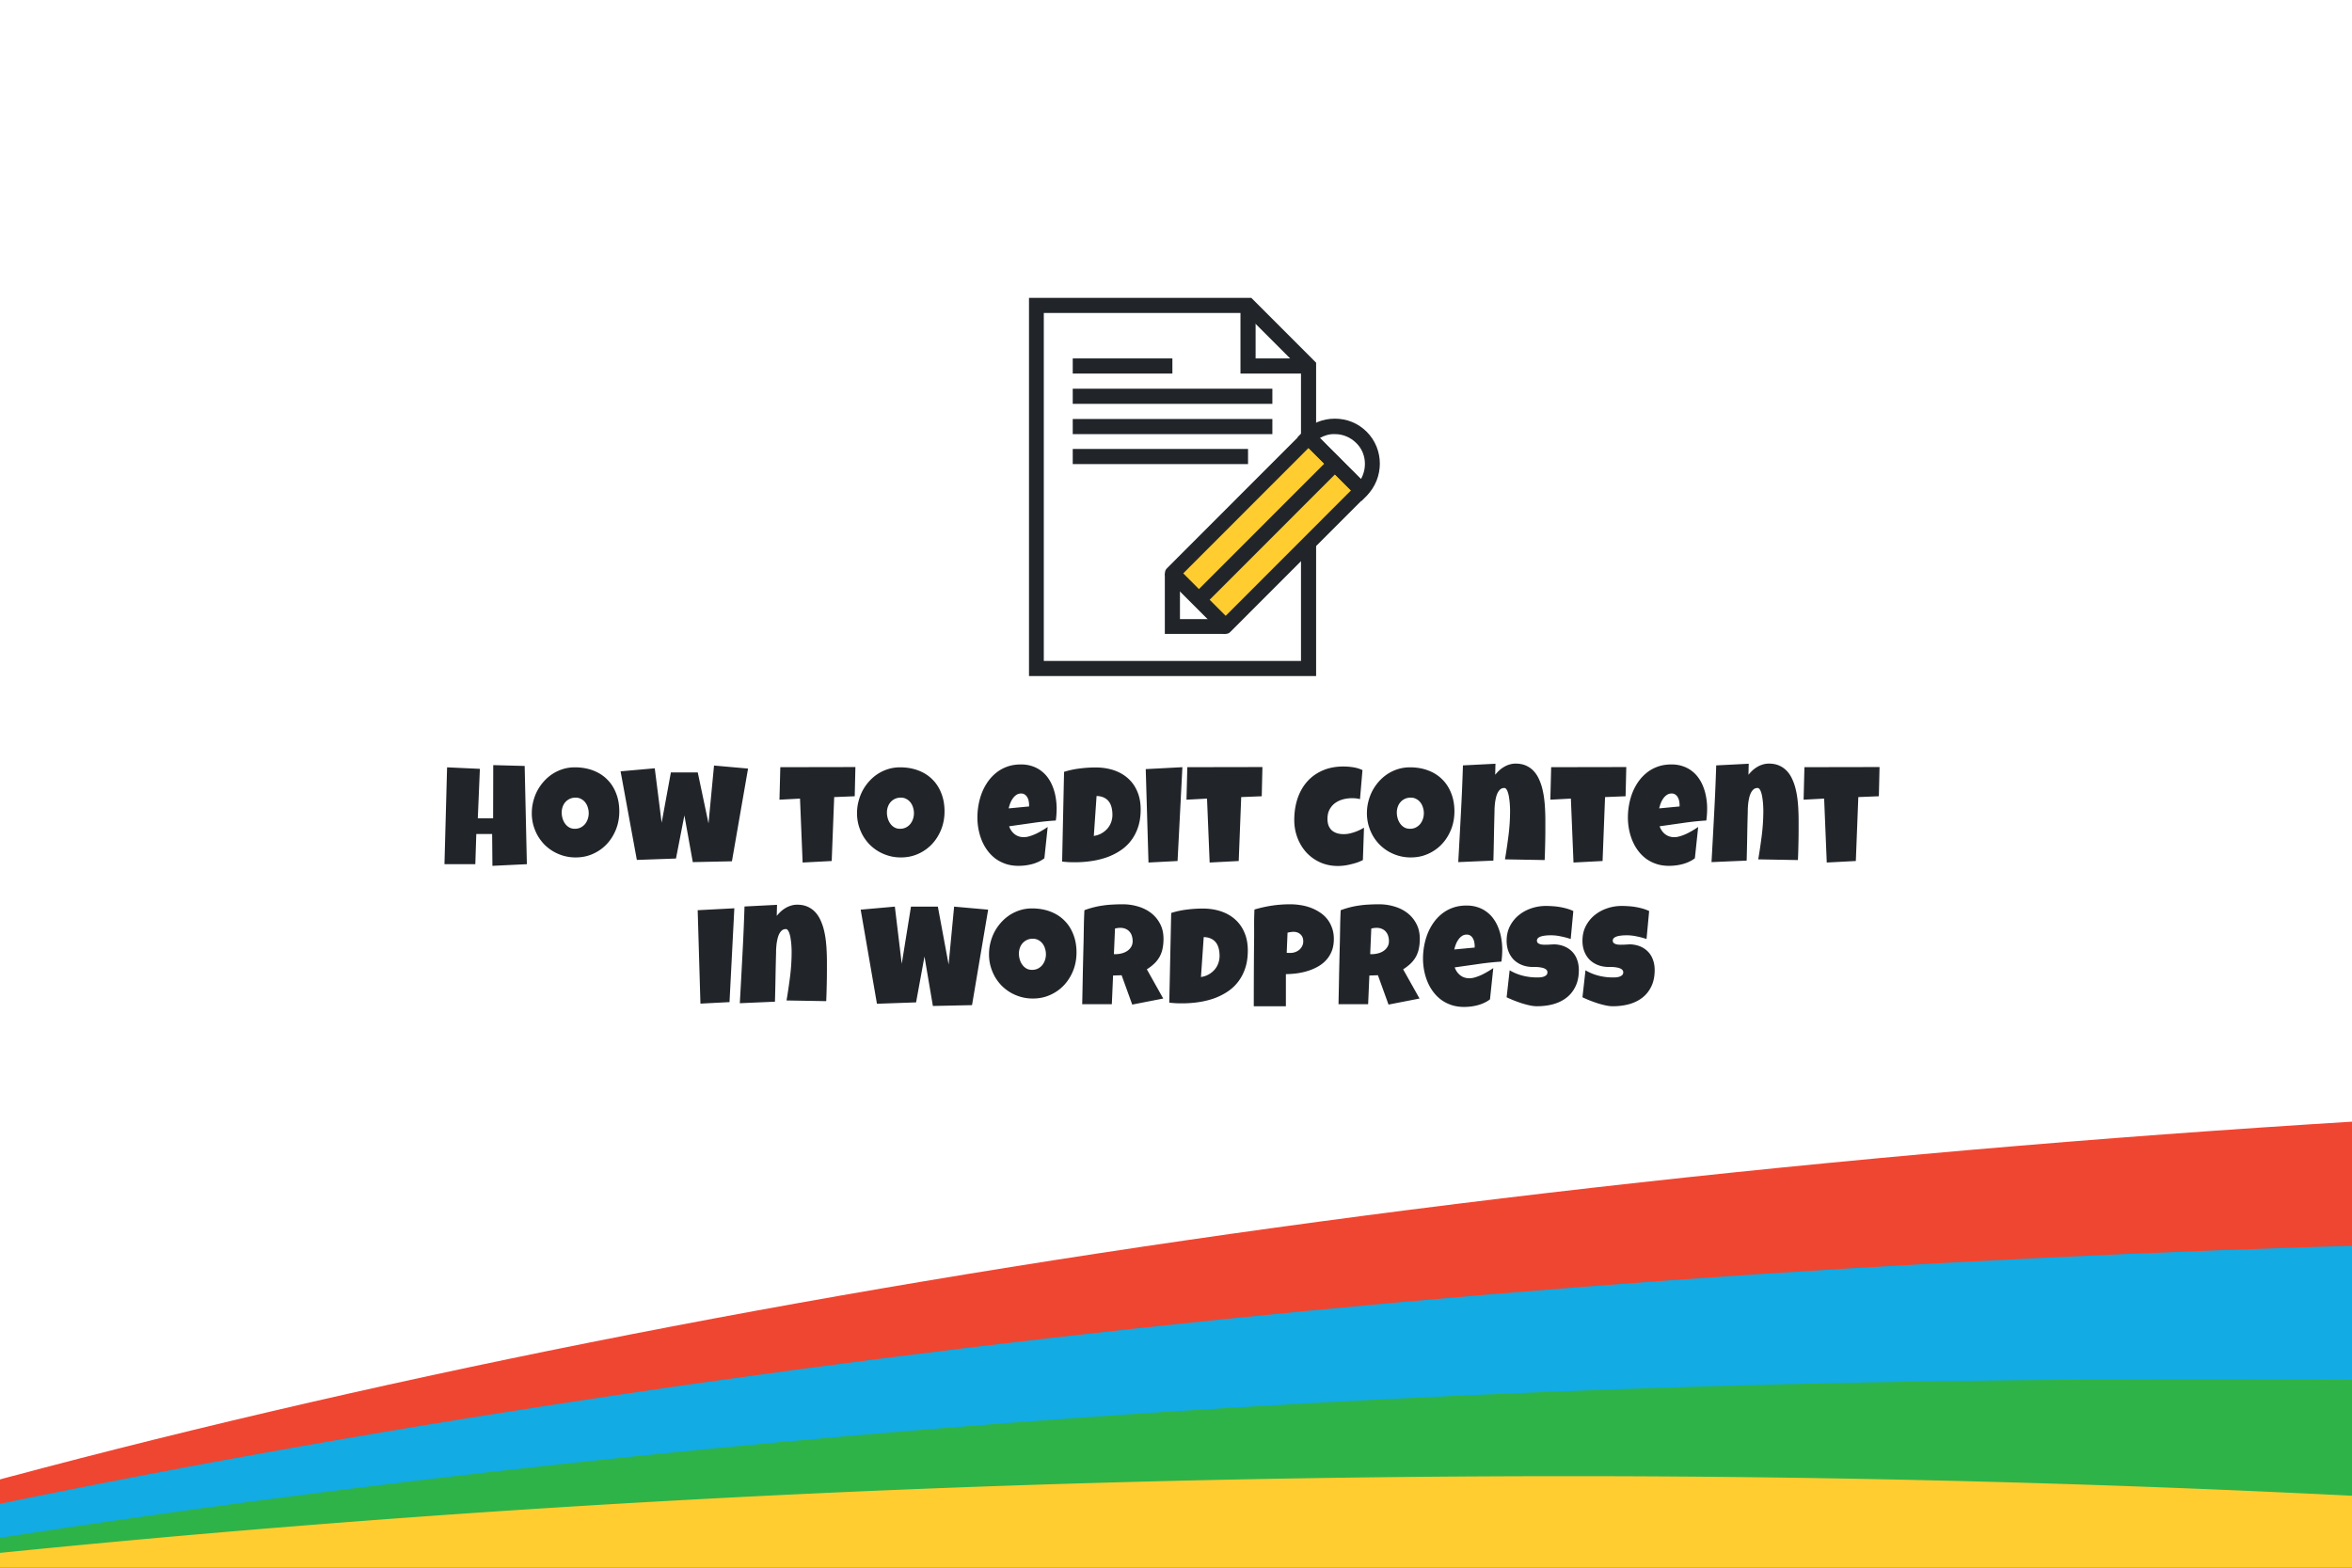 <svg width="1200" height="800" viewBox="0 0 1200 800" fill="none" xmlns="http://www.w3.org/2000/svg"><rect x="0" y="0" width="1200" height="800" fill="#333333" stroke="none"/><g clip-path="url(#a)"><path fill="#fff" d="M0 0h1200v800H0z"/><path fill="#fff" d="M0 0h1200v800H0z"/><path d="M1228.99 570.668C690.658 601.782 210.7 684.304-159 801.323l1387.99.002V570.668z" fill="#EF4631"/><path d="M1229 634.926c-516.713 13.527-992.348 73.051-1381.5 166.396l1381.5.002V634.926z" fill="#12ABE3"/><path d="M1229 704.597c-38.916-.676-77.831-.676-116.747-.676-441.043-.001-856.143 35.172-1217.193 98.078L1229 802v-97.404z" fill="#2EB349"/><path d="M1229 764.8a7969.025 7969.025 0 0 0-428.072-11.5c-311.325-.001-607.518 16.909-884.248 48.023l1312.32.002V764.8z" fill="#FFCD30"/><path d="M268.811 441l-17.579.844-.14-16.242h-8.086L242.514 441h-15.75l1.336-49.43 16.734.774-1.055 25.242h7.805l.07-27.14 16.032.421L268.811 441zm47.161-26.93c0 2.133-.246 4.196-.738 6.188a23.75 23.75 0 0 1-2.145 5.554 22.617 22.617 0 0 1-3.375 4.782 21.158 21.158 0 0 1-4.465 3.691 21.923 21.923 0 0 1-5.379 2.426c-1.945.562-4.007.844-6.187.844a22.29 22.29 0 0 1-6.047-.809 23.459 23.459 0 0 1-5.344-2.25 22.806 22.806 0 0 1-4.535-3.516 23.382 23.382 0 0 1-3.445-4.57 24.986 24.986 0 0 1-2.215-5.414 23.085 23.085 0 0 1-.773-6.012c0-2.039.246-4.03.738-5.976a24.722 24.722 0 0 1 2.109-5.555 24.498 24.498 0 0 1 3.375-4.781 22.387 22.387 0 0 1 4.395-3.762 21.476 21.476 0 0 1 5.308-2.46c1.899-.587 3.903-.88 6.012-.88 3.398 0 6.492.528 9.281 1.582 2.813 1.055 5.203 2.567 7.172 4.535 1.992 1.946 3.527 4.313 4.606 7.102 1.101 2.766 1.652 5.86 1.652 9.281zm-15.609.914c0-1.007-.153-1.98-.457-2.918a7.578 7.578 0 0 0-1.266-2.53 6.254 6.254 0 0 0-2.109-1.794c-.821-.469-1.77-.703-2.848-.703-1.102 0-2.086.2-2.953.598a6.835 6.835 0 0 0-2.25 1.652c-.61.68-1.078 1.488-1.406 2.426a8.55 8.55 0 0 0-.493 2.918c0 .984.141 1.969.422 2.953a8.757 8.757 0 0 0 1.266 2.672 6.795 6.795 0 0 0 2.074 1.933c.844.493 1.816.739 2.918.739s2.086-.211 2.953-.633a6.95 6.95 0 0 0 2.25-1.758 8.251 8.251 0 0 0 1.406-2.566 9.162 9.162 0 0 0 .493-2.989zm81.298-22.78l-8.227 47.32-19.969.421-4.289-23.836-4.289 22.008-19.968.703-8.297-45.21 17.437-1.547 3.516 27.773 4.711-25.664h13.711l5.484 26.016 2.813-29.532 17.367 1.547zm54.772-.774l-.352 14.906-10.476.422-1.266 32.625-14.836.773-1.336-32.625-10.476.563.421-16.594 38.321-.07zm45.474 22.64c0 2.133-.246 4.196-.739 6.188a23.748 23.748 0 0 1-2.144 5.554 22.617 22.617 0 0 1-3.375 4.782 21.183 21.183 0 0 1-4.465 3.691 21.957 21.957 0 0 1-5.379 2.426c-1.945.562-4.008.844-6.187.844-2.11 0-4.125-.27-6.047-.809a23.44 23.44 0 0 1-5.344-2.25 22.806 22.806 0 0 1-4.535-3.516 23.387 23.387 0 0 1-3.446-4.57 25.034 25.034 0 0 1-2.214-5.414 23.085 23.085 0 0 1-.774-6.012c0-2.039.246-4.03.738-5.976a24.773 24.773 0 0 1 2.11-5.555 24.414 24.414 0 0 1 3.375-4.781 22.353 22.353 0 0 1 4.394-3.762 21.5 21.5 0 0 1 5.309-2.46c1.898-.587 3.902-.88 6.012-.88 3.398 0 6.492.528 9.281 1.582 2.812 1.055 5.203 2.567 7.172 4.535 1.992 1.946 3.527 4.313 4.605 7.102 1.102 2.766 1.653 5.86 1.653 9.281zm-15.61.914c0-1.007-.152-1.98-.457-2.918a7.557 7.557 0 0 0-1.265-2.53 6.248 6.248 0 0 0-2.11-1.794c-.82-.469-1.769-.703-2.847-.703-1.102 0-2.086.2-2.954.598a6.835 6.835 0 0 0-2.25 1.652 7.102 7.102 0 0 0-1.406 2.426 8.575 8.575 0 0 0-.492 2.918c0 .984.141 1.969.422 2.953a8.757 8.757 0 0 0 1.266 2.672 6.784 6.784 0 0 0 2.074 1.933c.843.493 1.816.739 2.918.739 1.101 0 2.086-.211 2.953-.633a6.97 6.97 0 0 0 2.25-1.758 8.272 8.272 0 0 0 1.406-2.566 9.188 9.188 0 0 0 .492-2.989zm72.807-2.39c0 2.039-.14 4.078-.421 6.117-4.008.258-7.993.68-11.954 1.266l-11.882 1.687c.609 1.688 1.558 3.035 2.847 4.043 1.313 1.008 2.871 1.512 4.676 1.512.938 0 1.957-.176 3.059-.528a26.6 26.6 0 0 0 3.34-1.3 40.747 40.747 0 0 0 3.164-1.723 60.84 60.84 0 0 0 2.601-1.652l-1.687 15.96a15.264 15.264 0 0 1-2.989 1.793 19.752 19.752 0 0 1-3.304 1.196 25.336 25.336 0 0 1-3.481.668c-1.172.14-2.32.21-3.445.21-2.32 0-4.442-.316-6.363-.949a19.302 19.302 0 0 1-5.239-2.636 20.197 20.197 0 0 1-4.078-4.043 23.54 23.54 0 0 1-2.918-5.063 29.296 29.296 0 0 1-1.758-5.8 32.224 32.224 0 0 1-.597-6.188c0-2.18.199-4.36.597-6.539.399-2.18.997-4.277 1.793-6.293a27.41 27.41 0 0 1 3.059-5.59 22.095 22.095 0 0 1 4.324-4.535c1.641-1.289 3.492-2.297 5.555-3.023 2.086-.727 4.383-1.09 6.891-1.09 2.085 0 3.984.293 5.695.879 1.734.562 3.269 1.359 4.605 2.39a15.617 15.617 0 0 1 3.516 3.621 19.946 19.946 0 0 1 2.461 4.641 25.605 25.605 0 0 1 1.441 5.309 32.38 32.38 0 0 1 .492 5.66zm-14.062-1.828c0-.657-.07-1.325-.211-2.004a6.132 6.132 0 0 0-.703-1.899 3.855 3.855 0 0 0-1.231-1.37c-.515-.376-1.16-.563-1.933-.563-.938 0-1.77.258-2.496.773a7.064 7.064 0 0 0-1.828 1.899 11.07 11.07 0 0 0-1.266 2.46 18.842 18.842 0 0 0-.738 2.461l10.406-.984v-.773zm56.935 2.32c0 3.281-.422 6.223-1.266 8.824-.844 2.602-2.027 4.91-3.551 6.926a22.255 22.255 0 0 1-5.379 5.098 31.918 31.918 0 0 1-6.855 3.48c-2.484.89-5.133 1.547-7.945 1.969a57.51 57.51 0 0 1-8.614.633c-1.101 0-2.179-.024-3.234-.07a82.377 82.377 0 0 1-3.234-.282l.984-45.773a43.234 43.234 0 0 1 7.945-1.723 64.1 64.1 0 0 1 8.157-.527c3.351 0 6.433.468 9.246 1.406 2.812.937 5.238 2.32 7.277 4.148 2.039 1.805 3.621 4.043 4.746 6.715 1.149 2.649 1.723 5.707 1.723 9.176zm-23.906 13.5c1.406-.211 2.683-.633 3.832-1.266a11.768 11.768 0 0 0 3.023-2.39 10.343 10.343 0 0 0 1.934-3.235c.468-1.218.703-2.508.703-3.867 0-1.336-.141-2.578-.422-3.726-.281-1.172-.738-2.18-1.371-3.024-.633-.867-1.465-1.547-2.496-2.039-1.032-.516-2.297-.797-3.797-.844l-1.406 20.39zm45.192-35.086l-2.461 47.883-14.836.773-1.406-47.672 18.703-.984zm40.833-.07l-.351 14.906-10.477.422-1.265 32.625-14.836.773-1.336-32.625-10.477.563.422-16.594 38.32-.07zm51.046 1.547l-1.266 14.836a12.537 12.537 0 0 0-2.004-.387 18.791 18.791 0 0 0-2.003-.106c-1.665 0-3.258.211-4.782.633-1.5.422-2.836 1.066-4.008 1.934-1.148.867-2.074 1.968-2.777 3.304-.68 1.313-1.019 2.872-1.019 4.676 0 1.313.187 2.461.562 3.445.399.961.949 1.77 1.652 2.426.727.633 1.594 1.114 2.602 1.442 1.031.328 2.168.492 3.41.492.867 0 1.758-.082 2.672-.246a23.77 23.77 0 0 0 2.742-.739 24.525 24.525 0 0 0 4.992-2.32l-.562 16.524a24.48 24.48 0 0 1-2.953 1.265 35.214 35.214 0 0 1-3.27.914 27.019 27.019 0 0 1-3.34.633c-1.101.14-2.156.211-3.164.211-3.328 0-6.363-.621-9.105-1.863-2.719-1.242-5.063-2.93-7.031-5.063-1.946-2.156-3.457-4.652-4.536-7.488-1.078-2.836-1.617-5.86-1.617-9.07 0-3.844.539-7.43 1.617-10.758 1.102-3.328 2.707-6.211 4.817-8.649 2.133-2.46 4.758-4.382 7.875-5.765 3.14-1.406 6.738-2.11 10.793-2.11 1.617 0 3.258.13 4.922.387a17.86 17.86 0 0 1 4.781 1.442zm46.915 21.093c0 2.133-.246 4.196-.738 6.188a23.706 23.706 0 0 1-2.145 5.555 22.617 22.617 0 0 1-3.375 4.78 21.152 21.152 0 0 1-4.464 3.692 21.957 21.957 0 0 1-5.379 2.426c-1.946.562-4.008.844-6.188.844a22.29 22.29 0 0 1-6.047-.809 23.451 23.451 0 0 1-5.343-2.25 22.841 22.841 0 0 1-4.536-3.515 23.382 23.382 0 0 1-3.445-4.57 25.036 25.036 0 0 1-2.215-5.415 23.128 23.128 0 0 1-.773-6.012c0-2.039.246-4.03.738-5.976a24.722 24.722 0 0 1 2.109-5.555 24.498 24.498 0 0 1 3.375-4.781 22.387 22.387 0 0 1 4.395-3.762 21.483 21.483 0 0 1 5.309-2.46c1.898-.587 3.902-.88 6.011-.88 3.399 0 6.493.528 9.282 1.582 2.812 1.055 5.203 2.567 7.171 4.535 1.993 1.946 3.528 4.313 4.606 7.102 1.101 2.766 1.652 5.86 1.652 9.281zm-15.609.914c0-1.007-.152-1.98-.457-2.918a7.54 7.54 0 0 0-1.266-2.53 6.235 6.235 0 0 0-2.109-1.794c-.82-.469-1.77-.703-2.848-.703-1.101 0-2.086.2-2.953.598a6.835 6.835 0 0 0-2.25 1.652 7.102 7.102 0 0 0-1.406 2.426 8.575 8.575 0 0 0-.492 2.918c0 .984.14 1.969.422 2.953a8.778 8.778 0 0 0 1.265 2.672 6.806 6.806 0 0 0 2.074 1.933c.844.493 1.817.739 2.918.739 1.102 0 2.086-.211 2.953-.633a6.95 6.95 0 0 0 2.25-1.758 8.254 8.254 0 0 0 1.407-2.566 9.188 9.188 0 0 0 .492-2.989zm61.997 8.227c0 2.648-.035 5.273-.105 7.875-.047 2.578-.129 5.18-.246 7.805l-20.25-.352a288.895 288.895 0 0 0 1.828-12.41c.515-4.148.773-8.332.773-12.55 0-.306-.011-.798-.035-1.477-.023-.68-.07-1.442-.141-2.286a34.726 34.726 0 0 0-.316-2.636 14.626 14.626 0 0 0-.527-2.496c-.211-.75-.481-1.36-.809-1.828-.305-.493-.68-.739-1.125-.739-.797 0-1.476.235-2.039.703-.539.47-.996 1.078-1.371 1.828a11.638 11.638 0 0 0-.844 2.461 27.975 27.975 0 0 0-.492 2.743 57.785 57.785 0 0 0-.211 2.601 70.989 70.989 0 0 0-.035 1.969c-.117 4.148-.211 8.273-.281 12.375a1138.71 1138.71 0 0 1-.282 12.375l-17.929.773c.469-8.273.914-16.5 1.336-24.68.445-8.18.797-16.406 1.054-24.68l16.594-.843-.14 5.625a23.914 23.914 0 0 1 2.109-2.25 13.77 13.77 0 0 1 2.461-1.793 11.863 11.863 0 0 1 2.742-1.195 10.404 10.404 0 0 1 3.094-.457c1.992 0 3.738.328 5.238.984 1.5.657 2.789 1.547 3.867 2.672 1.078 1.125 1.981 2.461 2.707 4.008a26.753 26.753 0 0 1 1.758 4.887c.445 1.734.785 3.55 1.02 5.449.234 1.875.386 3.726.457 5.555.093 1.828.14 3.597.14 5.308v4.676zm41.291-31.781l-.352 14.906-10.477.422-1.265 32.625-14.836.773-1.336-32.625-10.477.563.422-16.594 38.321-.07zm41.255 21.164c0 2.039-.141 4.078-.422 6.117-4.008.258-7.992.68-11.953 1.266l-11.883 1.687c.609 1.688 1.559 3.035 2.848 4.043 1.312 1.008 2.871 1.512 4.675 1.512.938 0 1.957-.176 3.059-.528a26.6 26.6 0 0 0 3.34-1.3 40.747 40.747 0 0 0 3.164-1.723 60.214 60.214 0 0 0 2.601-1.652l-1.687 15.96a15.31 15.31 0 0 1-2.988 1.794c-1.055.492-2.157.89-3.305 1.195a25.307 25.307 0 0 1-3.481.668c-1.171.14-2.32.21-3.445.21-2.32 0-4.441-.316-6.363-.949a19.281 19.281 0 0 1-5.238-2.636 20.202 20.202 0 0 1-4.079-4.043 23.536 23.536 0 0 1-2.917-5.063 29.163 29.163 0 0 1-1.758-5.8 32.145 32.145 0 0 1-.598-6.188c0-2.18.199-4.36.598-6.539.398-2.18.996-4.277 1.793-6.293a27.407 27.407 0 0 1 3.058-5.59 22.095 22.095 0 0 1 4.324-4.535c1.641-1.289 3.493-2.297 5.555-3.023 2.086-.727 4.383-1.09 6.891-1.09 2.086 0 3.984.293 5.695.879 1.734.562 3.27 1.359 4.606 2.39a15.633 15.633 0 0 1 3.515 3.621 19.946 19.946 0 0 1 2.461 4.641 25.669 25.669 0 0 1 1.442 5.309 32.38 32.38 0 0 1 .492 5.66zm-14.063-1.828c0-.657-.07-1.325-.211-2.004a6.106 6.106 0 0 0-.703-1.899 3.861 3.861 0 0 0-1.23-1.37c-.516-.376-1.16-.563-1.934-.563-.937 0-1.769.258-2.496.773a7.079 7.079 0 0 0-1.828 1.899 11.07 11.07 0 0 0-1.266 2.46 18.842 18.842 0 0 0-.738 2.461l10.406-.984v-.773zm60.732 12.445c0 2.648-.035 5.273-.106 7.875a288.34 288.34 0 0 1-.246 7.805l-20.25-.352a287.33 287.33 0 0 0 1.828-12.41c.516-4.148.774-8.332.774-12.55a49.664 49.664 0 0 0-.176-3.763 35.243 35.243 0 0 0-.316-2.636 14.527 14.527 0 0 0-.528-2.496c-.211-.75-.48-1.36-.808-1.828-.305-.493-.68-.739-1.125-.739-.797 0-1.477.235-2.039.703-.539.47-.996 1.078-1.371 1.828a11.638 11.638 0 0 0-.844 2.461 27.975 27.975 0 0 0-.492 2.743 57.785 57.785 0 0 0-.211 2.601 67.253 67.253 0 0 0-.035 1.969c-.118 4.148-.211 8.273-.282 12.375-.07 4.078-.164 8.203-.281 12.375l-17.93.773c.469-8.273.914-16.5 1.336-24.68.446-8.18.797-16.406 1.055-24.68l16.594-.843-.141 5.625a23.924 23.924 0 0 1 2.11-2.25c.773-.703 1.593-1.3 2.46-1.793a11.889 11.889 0 0 1 2.743-1.195 10.397 10.397 0 0 1 3.093-.457c1.993 0 3.739.328 5.239.984 1.5.657 2.789 1.547 3.867 2.672 1.078 1.125 1.98 2.461 2.707 4.008a26.903 26.903 0 0 1 1.758 4.887 43.15 43.15 0 0 1 1.019 5.449c.235 1.875.387 3.726.457 5.555.094 1.828.141 3.597.141 5.308v4.676zm41.29-31.781l-.351 14.906-10.477.422-1.265 32.625-14.836.773-1.336-32.625-10.477.563.422-16.594 38.32-.07zM374.663 463.5l-2.461 47.883-14.836.773-1.406-47.672 18.703-.984zm47.232 31.711c0 2.648-.035 5.273-.106 7.875-.046 2.578-.128 5.18-.246 7.805l-20.25-.352a287.206 287.206 0 0 0 1.828-12.41c.516-4.149.774-8.332.774-12.55a49.664 49.664 0 0 0-.176-3.763 35.243 35.243 0 0 0-.316-2.636 14.527 14.527 0 0 0-.528-2.496c-.211-.75-.48-1.36-.808-1.828-.305-.493-.68-.739-1.125-.739-.797 0-1.477.235-2.039.703-.539.47-.996 1.078-1.371 1.828a11.638 11.638 0 0 0-.844 2.461 27.975 27.975 0 0 0-.492 2.743 57.785 57.785 0 0 0-.211 2.601 67.253 67.253 0 0 0-.035 1.969c-.118 4.148-.211 8.273-.282 12.375-.07 4.078-.164 8.203-.281 12.375l-17.93.773c.469-8.273.914-16.5 1.336-24.68.446-8.18.797-16.406 1.055-24.68l16.594-.843-.141 5.625a23.92 23.92 0 0 1 2.11-2.25 13.72 13.72 0 0 1 2.46-1.793 11.892 11.892 0 0 1 2.743-1.195 10.397 10.397 0 0 1 3.093-.457c1.993 0 3.739.328 5.239.984 1.5.657 2.789 1.547 3.867 2.672 1.078 1.125 1.98 2.461 2.707 4.008a26.905 26.905 0 0 1 1.758 4.887 43.15 43.15 0 0 1 1.019 5.449c.235 1.875.387 3.726.457 5.555.094 1.828.141 3.597.141 5.308v4.676zm82.264-31.008l-8.226 48.727-19.969.422-4.289-25.243-4.289 23.414-19.969.704-8.297-48.024 17.438-1.547 3.515 29.18 4.711-29.18h13.711l5.484 29.532 2.813-29.532 17.367 1.547zm45.087 21.867c0 2.133-.246 4.196-.738 6.188a23.732 23.732 0 0 1-2.144 5.554 22.674 22.674 0 0 1-3.375 4.782 21.19 21.19 0 0 1-4.465 3.691 21.969 21.969 0 0 1-5.379 2.426c-1.946.562-4.008.844-6.188.844-2.109 0-4.125-.27-6.047-.809a23.442 23.442 0 0 1-5.343-2.25 22.802 22.802 0 0 1-4.536-3.516 23.396 23.396 0 0 1-3.445-4.57 25.023 25.023 0 0 1-2.215-5.414 23.128 23.128 0 0 1-.773-6.012c0-2.039.246-4.03.738-5.976a24.677 24.677 0 0 1 2.11-5.555 24.413 24.413 0 0 1 3.375-4.781 22.351 22.351 0 0 1 4.394-3.762 21.485 21.485 0 0 1 5.309-2.46c1.898-.587 3.902-.88 6.011-.88 3.399 0 6.493.528 9.282 1.582 2.812 1.055 5.203 2.567 7.172 4.536 1.992 1.945 3.527 4.312 4.605 7.101 1.102 2.766 1.652 5.86 1.652 9.281zm-15.609.914c0-1.007-.152-1.98-.457-2.918a7.54 7.54 0 0 0-1.266-2.53 6.235 6.235 0 0 0-2.109-1.794c-.82-.469-1.77-.703-2.848-.703-1.101 0-2.086.2-2.953.598a6.835 6.835 0 0 0-2.25 1.652 7.102 7.102 0 0 0-1.406 2.426 8.575 8.575 0 0 0-.492 2.918c0 .984.14 1.969.422 2.953a8.783 8.783 0 0 0 1.265 2.672 6.8 6.8 0 0 0 2.074 1.933c.844.493 1.817.739 2.918.739 1.102 0 2.086-.211 2.954-.633a6.96 6.96 0 0 0 2.25-1.758 8.267 8.267 0 0 0 1.406-2.566 9.188 9.188 0 0 0 .492-2.989zm59.993-7.875c0 1.829-.164 3.493-.492 4.993a14.61 14.61 0 0 1-1.476 4.078 14.675 14.675 0 0 1-2.637 3.445c-1.078 1.055-2.379 2.063-3.902 3.023l8.367 14.907-15.821 3.093-5.414-14.976-4.359.14-.633 14.626h-15.117c.117-5.344.223-10.665.316-15.961.118-5.297.246-10.618.387-15.961l.141-8.016c.047-2.648.14-5.32.281-8.016a45.946 45.946 0 0 1 4.852-1.511 42.852 42.852 0 0 1 4.781-.914 48.518 48.518 0 0 1 4.887-.457 90.571 90.571 0 0 1 5.097-.141c2.672 0 5.25.375 7.735 1.125 2.507.727 4.722 1.828 6.644 3.305 1.922 1.476 3.457 3.316 4.606 5.52 1.171 2.202 1.757 4.769 1.757 7.698zm-15.75 1.125c0-.984-.14-1.886-.422-2.707a5.494 5.494 0 0 0-1.195-2.109c-.515-.61-1.172-1.078-1.969-1.406-.773-.352-1.687-.528-2.742-.528a8.81 8.81 0 0 0-1.371.106 7.991 7.991 0 0 0-1.301.246l-.562 13.078h.844a12.57 12.57 0 0 0 3.058-.387c1.055-.257 1.992-.656 2.813-1.195a6.394 6.394 0 0 0 2.039-2.074c.539-.844.808-1.852.808-3.024zm58.763 4.852c0 3.281-.422 6.223-1.265 8.824-.844 2.602-2.028 4.91-3.551 6.926a22.274 22.274 0 0 1-5.379 5.098 31.944 31.944 0 0 1-6.855 3.48c-2.485.891-5.133 1.547-7.946 1.969-2.789.422-5.66.633-8.613.633-1.102 0-2.18-.024-3.234-.071a82.2 82.2 0 0 1-3.235-.281l.985-45.773a43.216 43.216 0 0 1 7.945-1.723 64.076 64.076 0 0 1 8.156-.527c3.352 0 6.434.468 9.246 1.406 2.813.937 5.239 2.32 7.278 4.148 2.039 1.805 3.621 4.043 4.746 6.715 1.148 2.649 1.722 5.707 1.722 9.176zm-23.906 13.5c1.406-.211 2.684-.633 3.832-1.266a11.76 11.76 0 0 0 3.024-2.39 10.329 10.329 0 0 0 1.933-3.235c.469-1.218.703-2.507.703-3.867 0-1.336-.14-2.578-.422-3.726-.281-1.172-.738-2.18-1.371-3.024-.632-.867-1.465-1.547-2.496-2.039-1.031-.516-2.297-.797-3.797-.844l-1.406 20.391zm67.798-19.406c0 2.273-.34 4.289-1.019 6.047-.68 1.757-1.617 3.293-2.813 4.605a16.535 16.535 0 0 1-4.148 3.34 26.62 26.62 0 0 1-5.133 2.25c-1.805.562-3.68.984-5.625 1.266a48.246 48.246 0 0 1-5.73.421v16.383h-16.383a3695.403 3695.403 0 0 1 .14-32.133c.047-2.859.059-5.718.035-8.578-.023-2.86.036-5.742.176-8.648 3-.89 6-1.559 9-2.004 3-.445 6.094-.668 9.282-.668 1.804 0 3.609.152 5.414.457 1.804.281 3.527.738 5.168 1.371a21.957 21.957 0 0 1 4.605 2.39c1.43.938 2.66 2.063 3.691 3.376 1.032 1.312 1.84 2.812 2.426 4.5.61 1.664.914 3.539.914 5.625zm-15.609 1.195c0-1.523-.469-2.707-1.406-3.55-.914-.868-2.11-1.302-3.586-1.302-.492 0-1.008.047-1.547.141a13.74 13.74 0 0 0-1.477.281l-.422 10.266c.329.047.645.07.95.07h.949c.844 0 1.652-.14 2.426-.422.796-.28 1.5-.68 2.109-1.195a6.132 6.132 0 0 0 1.441-1.863c.375-.727.563-1.535.563-2.426zm59.466-1.266c0 1.829-.164 3.493-.492 4.993a14.58 14.58 0 0 1-1.477 4.078 14.621 14.621 0 0 1-2.637 3.445c-1.078 1.055-2.378 2.063-3.902 3.023l8.367 14.907-15.82 3.093-5.414-14.976-4.359.14-.633 14.626h-15.117c.117-5.344.222-10.665.316-15.961.117-5.297.246-10.618.387-15.961l.14-8.016c.047-2.648.141-5.32.282-8.016a45.858 45.858 0 0 1 4.851-1.511 42.939 42.939 0 0 1 4.781-.914 48.545 48.545 0 0 1 4.887-.457 90.58 90.58 0 0 1 5.098-.141c2.672 0 5.25.375 7.734 1.125 2.508.726 4.723 1.828 6.645 3.305 1.922 1.476 3.457 3.316 4.605 5.52 1.172 2.202 1.758 4.769 1.758 7.698zm-15.75 1.125c0-.984-.141-1.886-.422-2.707a5.507 5.507 0 0 0-1.195-2.109c-.516-.61-1.172-1.078-1.969-1.406-.773-.352-1.687-.528-2.742-.528a8.81 8.81 0 0 0-1.371.106 7.971 7.971 0 0 0-1.301.246l-.563 13.078h.844c1.008 0 2.028-.129 3.059-.387 1.054-.258 1.992-.656 2.812-1.195a6.374 6.374 0 0 0 2.039-2.074c.539-.844.809-1.852.809-3.024zm57.814 4.36a44.76 44.76 0 0 1-.422 6.117c-4.008.258-7.992.68-11.953 1.266l-11.883 1.687c.609 1.688 1.558 3.035 2.848 4.043 1.312 1.008 2.871 1.512 4.675 1.512.938 0 1.957-.176 3.059-.528a26.595 26.595 0 0 0 3.34-1.3 40.85 40.85 0 0 0 3.164-1.723 60.05 60.05 0 0 0 2.601-1.652l-1.687 15.961c-.914.703-1.91 1.3-2.988 1.793-1.055.492-2.157.89-3.305 1.195a25.351 25.351 0 0 1-3.481.668c-1.171.14-2.32.211-3.445.211-2.32 0-4.441-.317-6.363-.949a19.288 19.288 0 0 1-5.238-2.637 20.215 20.215 0 0 1-4.079-4.043 23.595 23.595 0 0 1-2.918-5.063 29.219 29.219 0 0 1-1.757-5.8 32.156 32.156 0 0 1-.598-6.188c0-2.18.199-4.36.598-6.539.398-2.18.996-4.277 1.793-6.293a27.359 27.359 0 0 1 3.058-5.59 22.096 22.096 0 0 1 4.324-4.535c1.641-1.289 3.493-2.297 5.555-3.023 2.086-.727 4.383-1.09 6.891-1.09 2.086 0 3.984.293 5.695.879 1.734.562 3.27 1.359 4.606 2.39a15.632 15.632 0 0 1 3.515 3.621 19.945 19.945 0 0 1 2.461 4.641 25.669 25.669 0 0 1 1.442 5.309 32.38 32.38 0 0 1 .492 5.66zm-14.063-1.828c0-.657-.07-1.325-.211-2.004a6.106 6.106 0 0 0-.703-1.899 3.861 3.861 0 0 0-1.23-1.37c-.516-.376-1.16-.563-1.934-.563-.937 0-1.769.257-2.496.773a7.064 7.064 0 0 0-1.828 1.899 11.07 11.07 0 0 0-1.266 2.46 18.842 18.842 0 0 0-.738 2.461l10.406-.984v-.773zM805.531 495c0 3.211-.562 5.988-1.687 8.332-1.102 2.32-2.625 4.242-4.571 5.766-1.921 1.5-4.183 2.613-6.785 3.34-2.578.703-5.355 1.054-8.332 1.054-1.148 0-2.414-.152-3.797-.457a50.146 50.146 0 0 1-4.148-1.125 83.322 83.322 0 0 1-4.078-1.476 96.418 96.418 0 0 1-3.446-1.512l1.547-13.781c1.993 1.195 4.196 2.109 6.61 2.742 2.437.609 4.828.914 7.172.914.445 0 .984-.012 1.617-.035a8.695 8.695 0 0 0 1.793-.317c.586-.187 1.078-.457 1.476-.808.399-.352.598-.856.598-1.512a1.6 1.6 0 0 0-.422-1.125 2.865 2.865 0 0 0-1.09-.773 5.678 5.678 0 0 0-1.511-.457c-.563-.118-1.114-.2-1.653-.247a17.864 17.864 0 0 0-1.512-.07h-1.125c-2.015 0-3.855-.316-5.519-.949-1.641-.633-3.059-1.524-4.254-2.672-1.172-1.172-2.086-2.578-2.742-4.219-.656-1.664-.985-3.504-.985-5.52 0-2.765.551-5.238 1.653-7.417 1.125-2.203 2.613-4.067 4.465-5.59 1.875-1.547 4.019-2.73 6.433-3.55a23.099 23.099 0 0 1 7.489-1.231c1.148 0 2.332.047 3.55.14 1.219.07 2.426.211 3.621.422 1.219.211 2.403.48 3.551.809 1.149.328 2.238.738 3.27 1.23l-1.336 14.274a40.412 40.412 0 0 0-5.028-1.336 24.073 24.073 0 0 0-5.097-.563c-.305 0-.703.012-1.196.035-.468 0-.972.036-1.511.106-.516.047-1.043.129-1.582.246a6.129 6.129 0 0 0-1.442.492 2.621 2.621 0 0 0-1.019.774 1.674 1.674 0 0 0-.352 1.16c.024.515.211.914.563 1.195.375.281.843.492 1.406.633a9.68 9.68 0 0 0 1.898.176c.704 0 1.395-.012 2.075-.036a66.085 66.085 0 0 1 1.898-.105 10.514 10.514 0 0 1 1.441-.035c1.875.117 3.563.515 5.063 1.195 1.5.68 2.766 1.582 3.797 2.707 1.055 1.125 1.851 2.473 2.39 4.043.563 1.547.844 3.258.844 5.133zm38.689 0c0 3.211-.563 5.988-1.688 8.332-1.101 2.32-2.625 4.242-4.57 5.766-1.922 1.5-4.183 2.613-6.785 3.34-2.578.703-5.355 1.054-8.332 1.054-1.148 0-2.414-.152-3.797-.457a50.146 50.146 0 0 1-4.148-1.125 82.947 82.947 0 0 1-4.078-1.476 95.63 95.63 0 0 1-3.446-1.512l1.547-13.781c1.992 1.195 4.195 2.109 6.609 2.742 2.438.609 4.829.914 7.172.914.446 0 .985-.012 1.618-.035a8.707 8.707 0 0 0 1.793-.317c.585-.187 1.078-.457 1.476-.808.399-.352.598-.856.598-1.512a1.6 1.6 0 0 0-.422-1.125 2.873 2.873 0 0 0-1.09-.773 5.674 5.674 0 0 0-1.512-.457c-.562-.118-1.113-.2-1.652-.247a17.864 17.864 0 0 0-1.512-.07h-1.125c-2.015 0-3.855-.316-5.519-.949-1.641-.633-3.059-1.524-4.254-2.672-1.172-1.172-2.086-2.578-2.742-4.219-.657-1.664-.985-3.504-.985-5.52 0-2.765.551-5.238 1.653-7.417 1.125-2.203 2.613-4.067 4.464-5.59 1.875-1.547 4.02-2.73 6.434-3.55a23.097 23.097 0 0 1 7.488-1.231c1.149 0 2.332.047 3.551.14 1.219.07 2.426.211 3.621.422 1.219.211 2.403.48 3.551.809a20.92 20.92 0 0 1 3.269 1.23l-1.335 14.274a40.412 40.412 0 0 0-5.028-1.336 24.073 24.073 0 0 0-5.097-.563c-.305 0-.704.012-1.196.035-.469 0-.972.036-1.511.106-.516.047-1.043.129-1.583.246a6.12 6.12 0 0 0-1.441.492 2.614 2.614 0 0 0-1.019.774 1.674 1.674 0 0 0-.352 1.16c.023.515.211.914.562 1.195.375.281.844.492 1.407.633a9.674 9.674 0 0 0 1.898.176c.703 0 1.395-.012 2.074-.036a67.74 67.74 0 0 1 1.899-.105 10.514 10.514 0 0 1 1.441-.035c1.875.117 3.563.515 5.063 1.195 1.5.68 2.765 1.582 3.797 2.707 1.054 1.125 1.851 2.473 2.39 4.043.563 1.547.844 3.258.844 5.133zM671.489 345H525V152h113.432l33.057 33.09V345zm-138.77-7.727H663.77V188.45l-28.694-28.723H532.551v177.546h.168z" fill="#212529"/><path d="M667.63 190.633h-34.735v-34.77h7.719v27.044h27.015v7.726zm-69.47-7.726h-50.843v7.727h50.843v-7.727zm51.011 15.453H547.317v7.727h101.854v-7.727zm0 15.453H547.317v7.727h101.854v-7.727zm-12.417 15.286h-89.437v7.727h89.437v-7.727z" fill="#212529"/><path d="M667.536 223.167l-69.411 69.482 27.052 27.08 69.411-69.482-27.052-27.08z" fill="#FFCD30"/><path d="M625.175 323.5c-1.007 0-2.013-.336-2.684-1.176l-27.016-27.044c-1.51-1.511-1.51-4.031 0-5.375l69.469-69.54c1.51-1.512 4.027-1.512 5.37 0l27.015 27.043c.671.672 1.174 1.68 1.174 2.688 0 1.008-.335 2.016-1.174 2.687l-69.469 69.541c-.671.84-1.678 1.176-2.685 1.176zm-21.478-30.907l21.646 21.668 63.932-63.997-21.647-21.669-63.931 63.998z" fill="#212529"/><path d="M678.324 233.94l-69.421 69.472 5.457 5.464 69.42-69.472-5.456-5.465z" fill="#212529"/><path d="M694.646 255.639l-32.553-32.587 2.685-2.687c4.363-4.367 10.068-6.719 16.276-6.719 6.209 0 11.914 2.352 16.277 6.719 8.893 8.902 8.893 23.516 0 32.586l-2.685 2.688zm-21.31-32.083l20.974 20.997c3.356-5.88 2.685-13.606-2.349-18.477-2.852-2.856-6.712-4.535-10.739-4.535-2.852-.168-5.537.672-7.886 2.015zm-48.16 99.944h-30.875v-30.907h7.719v23.348h23.156v7.559z" fill="#212529"/></g><defs><clipPath id="a"><path fill="#fff" d="M0 0h1200v800H0z"/></clipPath></defs></svg>